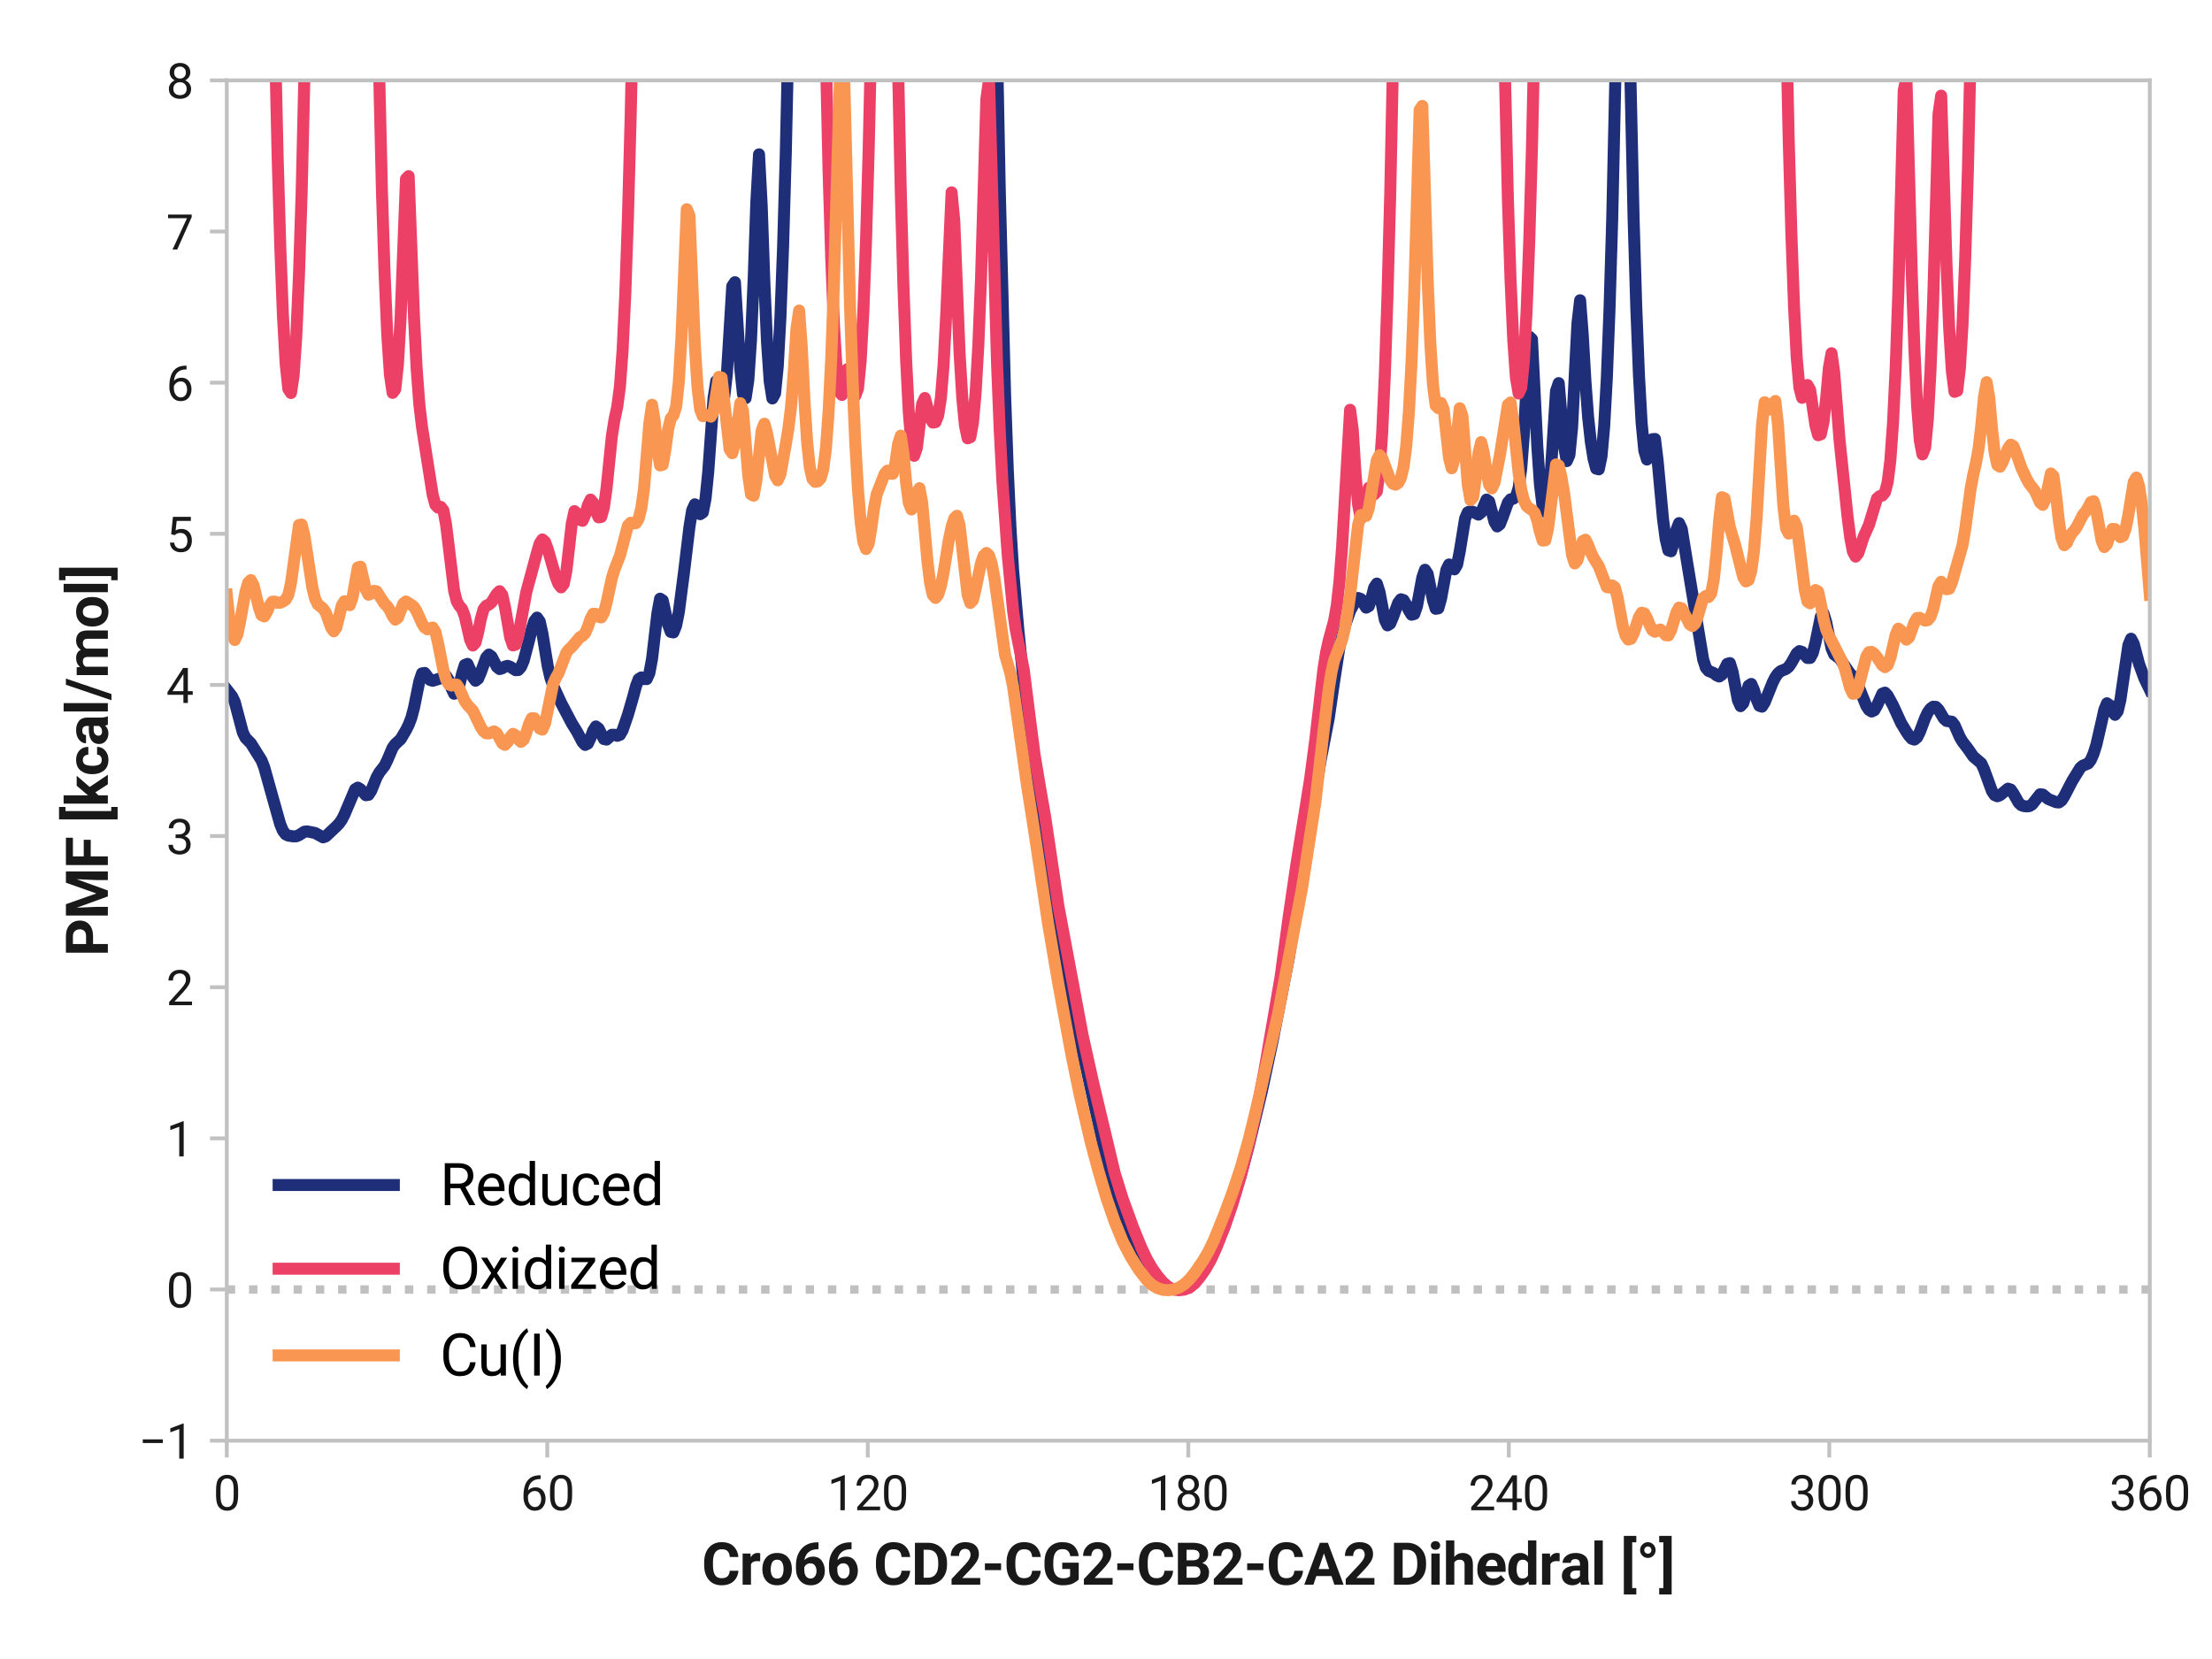 <?xml version="1.0" encoding="utf-8" standalone="no"?>
<!DOCTYPE svg PUBLIC "-//W3C//DTD SVG 1.1//EN"
  "http://www.w3.org/Graphics/SVG/1.1/DTD/svg11.dtd">
<svg xmlns:xlink="http://www.w3.org/1999/xlink" width="460.8pt" height="345.6pt" viewBox="0 0 460.8 345.6" xmlns="http://www.w3.org/2000/svg" version="1.1">
 <defs>
  <style type="text/css">*{stroke-linejoin: round; stroke-linecap: butt}</style>
 </defs>
 <g id="figure_1">
  <g id="patch_1">
   <path d="M 0 345.6 
L 460.8 345.6 
L 460.8 0 
L 0 0 
z
" style="fill: #ffffff"/>
  </g>
  <g id="axes_1">
   <g id="patch_2">
    <path d="M 47.243 300.112 
L 447.84 300.112 
L 447.84 16.74 
L 47.243 16.74 
z
" style="fill: #ffffff"/>
   </g>
   <g id="line2d_1">
    <path d="M 47.243 268.626 
L 447.84 268.626 
" clip-path="url(#p33fd95afdb)" style="fill: none; stroke-dasharray: 1.75,2.888; stroke-dashoffset: 0; stroke: #c0c0c0; stroke-width: 1.75"/>
   </g>
   <g id="line2d_2">
    <path d="M 47.243 143.648 
L 48.357 145.077 
L 48.914 146.257 
L 50.586 152.585 
L 51.143 153.709 
L 52.257 154.84 
L 54.486 158.411 
L 55.043 159.833 
L 56.715 165.821 
L 58.386 171.749 
L 58.943 173.071 
L 59.5 173.8 
L 60.058 174.081 
L 61.172 174.241 
L 61.729 174.215 
L 62.286 173.977 
L 63.401 173.268 
L 63.958 173.19 
L 65.629 173.518 
L 67.301 174.436 
L 67.858 174.236 
L 70.087 172.138 
L 70.644 171.554 
L 71.201 170.762 
L 71.758 169.678 
L 73.987 164.413 
L 74.544 164.076 
L 75.101 164.411 
L 76.215 165.658 
L 76.772 165.578 
L 77.33 164.718 
L 78.444 161.949 
L 79.001 160.955 
L 80.115 159.519 
L 80.673 158.391 
L 81.787 155.771 
L 82.344 155.005 
L 83.458 153.993 
L 84.573 152.106 
L 85.13 150.984 
L 85.687 149.544 
L 86.244 147.44 
L 87.358 141.924 
L 87.916 140.275 
L 88.473 140.182 
L 89.587 141.647 
L 90.144 141.82 
L 91.816 141.291 
L 92.373 140.914 
L 92.93 140.798 
L 93.487 141.688 
L 94.044 143.343 
L 94.601 144.52 
L 95.159 144.285 
L 95.716 142.623 
L 96.273 140.299 
L 96.83 138.521 
L 97.387 138.299 
L 97.944 139.535 
L 98.502 141.072 
L 99.059 141.809 
L 99.616 141.381 
L 100.173 140.057 
L 101.287 136.972 
L 101.845 136.359 
L 102.402 136.785 
L 103.516 138.922 
L 104.073 139.377 
L 104.63 139.221 
L 105.187 138.851 
L 105.745 138.707 
L 106.302 138.912 
L 107.416 139.612 
L 107.973 139.577 
L 108.53 138.953 
L 109.088 137.649 
L 110.202 133.438 
L 110.759 131.142 
L 111.316 129.383 
L 111.873 128.66 
L 112.431 129.441 
L 112.988 131.932 
L 114.102 138.771 
L 114.659 141.197 
L 115.216 142.813 
L 116.888 146.438 
L 119.116 150.677 
L 120.231 152.48 
L 121.345 154.604 
L 121.902 155.181 
L 122.459 154.897 
L 123.017 153.726 
L 123.574 152.205 
L 124.131 151.33 
L 124.688 151.754 
L 125.802 153.952 
L 126.36 154.07 
L 127.474 153.062 
L 128.031 153.065 
L 128.588 153.285 
L 129.145 153.081 
L 129.702 152.117 
L 130.817 148.875 
L 131.931 145.027 
L 132.488 142.934 
L 133.045 141.473 
L 133.603 141.122 
L 134.16 141.456 
L 134.717 141.466 
L 135.274 140.233 
L 135.831 137.267 
L 136.946 127.762 
L 137.503 124.719 
L 138.06 125.068 
L 139.174 130.113 
L 139.731 131.636 
L 140.288 131.743 
L 140.846 130.353 
L 141.403 127.557 
L 142.517 119.011 
L 143.631 109.703 
L 144.189 106.302 
L 144.746 105.06 
L 145.303 105.933 
L 145.86 107.112 
L 146.417 106.734 
L 146.974 103.888 
L 147.532 98.394 
L 148.646 82.915 
L 149.203 79.381 
L 149.76 81.137 
L 150.317 83.398 
L 150.874 82.654 
L 151.432 77.815 
L 152.546 59.604 
L 153.103 58.786 
L 154.217 76.866 
L 154.775 82.134 
L 155.332 82.941 
L 155.889 79.195 
L 156.446 70.891 
L 157.003 58.119 
L 157.56 42.018 
L 158.118 32.151 
L 158.675 42.804 
L 159.232 58.836 
L 159.789 71.399 
L 160.346 79.482 
L 160.903 83.003 
L 161.461 81.958 
L 162.018 76.346 
L 162.575 66.166 
L 163.132 51.419 
L 163.689 32.104 
L 164.427 -1 
M 207.483 -1 
L 208.262 39.244 
L 209.376 82.138 
L 209.933 97.705 
L 210.49 109.721 
L 211.048 118.738 
L 212.162 131.451 
L 214.391 153.089 
L 215.505 161.877 
L 216.619 168.75 
L 218.848 181.529 
L 221.634 198.721 
L 224.977 216.533 
L 230.548 241.702 
L 232.22 247.458 
L 234.448 254.049 
L 236.12 258.263 
L 237.791 261.77 
L 238.906 263.673 
L 240.02 265.274 
L 241.134 266.591 
L 242.248 267.6 
L 243.363 268.294 
L 244.477 268.626 
L 245.591 268.617 
L 246.706 268.313 
L 247.82 267.713 
L 248.934 266.73 
L 250.049 265.347 
L 251.163 263.674 
L 252.277 261.705 
L 253.949 258.153 
L 255.063 255.383 
L 256.735 250.507 
L 258.406 245.095 
L 260.078 238.88 
L 262.863 227.335 
L 265.092 216.923 
L 268.435 199.807 
L 269.549 192.996 
L 272.335 175.002 
L 274.007 165.019 
L 275.121 158.319 
L 276.792 149.699 
L 277.907 142.066 
L 279.021 134.849 
L 280.135 130.455 
L 281.25 127.256 
L 282.364 125.179 
L 282.921 124.574 
L 283.478 124.776 
L 284.593 126.585 
L 285.15 126.278 
L 285.707 124.594 
L 286.264 122.4 
L 286.821 121.572 
L 287.378 123.325 
L 288.493 129.148 
L 289.05 130.276 
L 289.607 129.911 
L 290.164 128.584 
L 291.278 125.557 
L 291.836 124.84 
L 292.393 125.016 
L 292.95 125.951 
L 293.507 127.182 
L 294.064 128.057 
L 294.621 127.908 
L 295.179 126.307 
L 296.293 120.317 
L 296.85 118.692 
L 297.407 119.538 
L 298.522 125.055 
L 299.079 126.822 
L 299.636 126.729 
L 300.193 124.735 
L 301.307 118.706 
L 301.864 117.587 
L 302.979 118.609 
L 303.536 117.664 
L 304.093 114.858 
L 305.207 108.014 
L 305.765 106.717 
L 306.322 106.516 
L 306.879 106.632 
L 307.993 107.206 
L 308.55 106.762 
L 309.665 104.076 
L 310.222 104.469 
L 311.336 108.726 
L 311.893 109.67 
L 312.45 109.22 
L 313.008 107.809 
L 314.122 104.698 
L 314.679 104.025 
L 315.236 103.888 
L 315.793 103.475 
L 316.351 101.682 
L 316.908 97.519 
L 317.465 90.316 
L 318.579 70.133 
L 319.136 70.666 
L 320.251 93.003 
L 320.808 101.05 
L 321.365 105.567 
L 321.922 106.661 
L 322.479 104.397 
L 323.036 98.786 
L 324.151 81.442 
L 324.708 79.807 
L 325.822 92.94 
L 326.379 96.058 
L 326.937 94.807 
L 327.494 89.088 
L 328.608 67.399 
L 329.165 62.551 
L 329.722 69.824 
L 330.28 79.52 
L 330.837 86.93 
L 331.394 92.01 
L 331.951 95.503 
L 332.508 97.622 
L 333.065 97.772 
L 333.622 95.072 
L 334.18 88.836 
L 334.737 78.666 
L 335.294 64.353 
L 335.851 45.783 
L 336.897 -1 
M 339.262 -1 
L 340.308 45.539 
L 340.866 63.976 
L 341.423 78.142 
L 341.98 88.087 
L 342.537 93.886 
L 343.094 95.729 
L 343.651 94.256 
L 344.209 91.495 
L 344.766 91.446 
L 345.323 96.046 
L 346.437 108.157 
L 346.994 112.329 
L 347.551 114.652 
L 348.109 114.843 
L 348.666 113.048 
L 349.223 110.398 
L 349.78 108.973 
L 350.337 110.186 
L 351.452 117.091 
L 354.795 137.356 
L 355.352 139.087 
L 355.909 139.753 
L 357.023 140.221 
L 357.58 140.687 
L 358.137 140.93 
L 358.695 140.548 
L 359.809 138.301 
L 360.366 138.132 
L 360.923 139.942 
L 362.038 145.873 
L 362.595 147.104 
L 363.152 146.497 
L 364.266 142.841 
L 364.823 142.479 
L 365.381 143.765 
L 365.938 145.67 
L 366.495 147.015 
L 367.052 147.211 
L 367.609 146.338 
L 369.281 142.161 
L 369.838 141.075 
L 370.395 140.274 
L 370.952 139.811 
L 372.066 139.359 
L 372.624 138.9 
L 373.181 138.085 
L 374.295 136.1 
L 374.852 135.634 
L 375.409 135.813 
L 376.524 137.069 
L 377.081 137.063 
L 377.638 136.033 
L 378.195 133.892 
L 379.309 128.461 
L 379.867 127.772 
L 380.424 129.566 
L 381.538 135.064 
L 382.095 136.34 
L 383.21 137.157 
L 385.438 140.359 
L 385.995 140.889 
L 386.553 141.692 
L 387.11 142.862 
L 388.781 147.034 
L 389.338 147.878 
L 389.896 148.225 
L 390.453 147.956 
L 391.01 146.996 
L 392.124 144.5 
L 392.681 144.288 
L 393.238 144.898 
L 394.353 146.951 
L 396.024 150.608 
L 397.139 152.451 
L 397.696 153.274 
L 398.253 153.895 
L 398.81 154.073 
L 399.367 153.618 
L 399.924 152.522 
L 401.039 149.566 
L 401.596 148.403 
L 402.153 147.628 
L 402.71 147.223 
L 403.267 147.251 
L 403.824 147.804 
L 404.939 149.687 
L 405.496 150.181 
L 406.61 150.349 
L 407.167 151.054 
L 408.282 153.586 
L 408.839 154.526 
L 409.953 155.973 
L 411.068 157.591 
L 412.739 159.026 
L 413.296 160.23 
L 414.968 164.818 
L 415.525 165.637 
L 416.082 165.875 
L 416.639 165.661 
L 418.311 164.289 
L 418.868 164.477 
L 419.425 165.285 
L 420.539 167.253 
L 421.096 167.744 
L 421.654 167.935 
L 422.211 167.99 
L 422.768 167.921 
L 423.325 167.581 
L 424.996 165.459 
L 425.554 165.521 
L 426.668 166.437 
L 428.339 167.119 
L 428.897 167.165 
L 429.454 166.769 
L 430.011 165.908 
L 431.682 162.678 
L 433.354 159.96 
L 433.911 159.488 
L 435.025 159.036 
L 435.583 158.274 
L 436.14 156.961 
L 436.697 155.192 
L 437.811 150.367 
L 438.368 147.853 
L 438.925 146.508 
L 439.483 146.919 
L 440.04 148.203 
L 440.597 148.909 
L 441.154 148.174 
L 441.711 145.828 
L 443.383 134.381 
L 443.94 133.057 
L 444.497 134.109 
L 445.611 138.326 
L 446.726 141.353 
L 447.84 143.648 
L 447.84 143.648 
" clip-path="url(#p33fd95afdb)" style="fill: none; stroke: #1e2e79; stroke-width: 2.5; stroke-linecap: square"/>
   </g>
   <g id="line2d_3">
    <path d="M 57.074 -1 
L 57.829 32.401 
L 58.386 51.35 
L 58.943 65.771 
L 59.5 75.666 
L 60.058 81.034 
L 60.615 81.875 
L 61.172 78.19 
L 61.729 69.977 
L 62.286 57.237 
L 62.843 39.971 
L 63.807 -1 
M 78.608 -1 
L 79.558 39.532 
L 80.115 56.9 
L 80.673 69.741 
L 81.23 78.055 
L 81.787 81.842 
L 82.344 81.103 
L 82.901 75.839 
L 83.458 66.076 
L 84.573 37.28 
L 85.13 36.689 
L 86.244 66.019 
L 86.801 76.911 
L 87.358 84.263 
L 87.916 88.991 
L 90.144 103.114 
L 90.701 105.157 
L 91.259 105.748 
L 91.816 105.587 
L 92.373 106.305 
L 92.93 109.319 
L 94.601 123.07 
L 95.159 125.309 
L 95.716 126.235 
L 96.273 126.884 
L 96.83 128.405 
L 97.944 133.297 
L 98.502 134.474 
L 99.059 133.871 
L 99.616 131.678 
L 100.173 128.901 
L 100.73 126.916 
L 101.287 126.188 
L 101.845 125.955 
L 102.402 125.467 
L 103.516 123.666 
L 104.073 123.154 
L 104.63 123.921 
L 105.187 126.417 
L 106.302 132.862 
L 106.859 134.456 
L 107.416 134.282 
L 107.973 132.455 
L 109.645 123.328 
L 111.873 115.1 
L 112.431 113.198 
L 112.988 112.377 
L 113.545 112.882 
L 114.102 114.384 
L 115.774 120.208 
L 116.331 121.642 
L 116.888 122.358 
L 117.445 121.648 
L 118.002 118.857 
L 119.116 109.05 
L 119.674 106.48 
L 120.231 106.985 
L 120.788 108.279 
L 121.345 108.502 
L 121.902 107.248 
L 122.459 105.254 
L 123.017 104.071 
L 123.574 104.726 
L 124.131 106.456 
L 124.688 107.771 
L 125.245 107.69 
L 125.802 105.714 
L 126.36 101.681 
L 127.474 90.776 
L 128.031 87.291 
L 128.588 84.723 
L 129.145 80.518 
L 129.702 72.925 
L 130.26 61.203 
L 130.817 45.086 
L 131.374 24.486 
L 131.938 -1 
M 171.764 -1 
L 172.604 35.614 
L 173.161 53.868 
L 173.718 67.601 
L 174.275 76.831 
L 174.832 81.631 
L 175.389 82.28 
L 176.504 76.908 
L 177.061 77.341 
L 177.618 80.474 
L 178.175 82.459 
L 178.732 80.972 
L 179.29 75.239 
L 179.847 65.052 
L 180.404 50.357 
L 180.961 31.138 
L 181.684 -1 
M 186.763 -1 
L 187.647 39.881 
L 188.204 59.616 
L 188.761 74.967 
L 189.318 85.948 
L 189.876 92.584 
L 190.433 94.957 
L 190.99 93.359 
L 192.104 84.116 
L 192.661 82.907 
L 193.776 87.04 
L 194.333 88.032 
L 194.89 87.939 
L 195.447 86.536 
L 196.004 82.912 
L 196.561 76.083 
L 197.119 65.451 
L 198.233 40.072 
L 198.79 45.975 
L 199.904 73.693 
L 200.462 82.909 
L 201.019 88.663 
L 201.576 91.311 
L 202.133 91.092 
L 202.69 87.983 
L 203.247 81.712 
L 203.805 71.904 
L 204.362 58.216 
L 205.476 20.624 
L 206.033 16.583 
L 207.705 75.817 
L 208.262 89.655 
L 208.819 100.313 
L 209.933 115.707 
L 211.048 127.25 
L 211.605 131.196 
L 213.276 139.577 
L 214.391 148.478 
L 215.505 157.117 
L 216.619 163.786 
L 217.734 170.203 
L 220.519 188.924 
L 225.534 215.696 
L 227.762 225.716 
L 232.22 244.414 
L 233.891 249.777 
L 236.12 255.888 
L 237.791 259.98 
L 238.906 262.31 
L 240.02 264.235 
L 241.134 265.799 
L 242.248 267.113 
L 243.363 268.086 
L 244.477 268.625 
L 245.591 268.781 
L 246.706 268.643 
L 247.82 268.207 
L 248.934 267.3 
L 250.049 265.94 
L 251.163 264.323 
L 252.277 262.364 
L 253.392 259.91 
L 255.063 255.705 
L 256.735 250.846 
L 258.406 245.191 
L 260.078 238.61 
L 262.306 228.682 
L 263.421 222.91 
L 266.763 203.532 
L 268.435 191.167 
L 270.106 179.782 
L 272.892 162.459 
L 274.007 154.034 
L 275.678 139.554 
L 276.235 135.966 
L 276.792 133.437 
L 277.907 129.353 
L 278.464 126.205 
L 279.021 121.285 
L 279.578 113.992 
L 281.25 85.367 
L 281.807 89.558 
L 282.364 98.456 
L 282.921 105.155 
L 283.478 108.055 
L 284.035 107.315 
L 285.15 101.617 
L 285.707 101.738 
L 286.264 102.99 
L 286.821 102.381 
L 287.378 98.296 
L 287.935 90.179 
L 288.493 77.868 
L 289.05 61.316 
L 289.607 40.504 
L 290.475 -1 
M 313.113 -1 
L 314.122 41.506 
L 314.679 58.414 
L 315.236 70.794 
L 315.793 78.648 
L 316.351 81.974 
L 316.908 80.774 
L 317.465 75.046 
L 318.022 64.792 
L 318.579 50.011 
L 319.136 30.703 
L 319.848 -1 
M 371.949 -1 
L 372.624 29.196 
L 373.181 48.822 
L 373.738 63.931 
L 374.295 74.548 
L 374.852 80.76 
L 375.409 82.872 
L 375.967 81.86 
L 376.524 80.206 
L 377.081 81.193 
L 378.195 88.656 
L 378.752 90.663 
L 379.309 90.48 
L 379.867 87.924 
L 380.424 82.944 
L 380.981 76.695 
L 381.538 73.58 
L 382.095 77.554 
L 383.21 91.664 
L 384.881 107.638 
L 385.438 112.004 
L 385.995 114.913 
L 386.553 115.953 
L 387.11 115.254 
L 388.224 111.845 
L 389.338 109.354 
L 391.01 103.845 
L 391.567 103.367 
L 392.124 103.228 
L 392.681 102.552 
L 393.238 100.426 
L 393.796 95.881 
L 394.353 88.076 
L 394.91 76.436 
L 395.467 60.634 
L 396.581 18.851 
L 397.139 16.238 
L 398.253 56.919 
L 398.81 72.88 
L 399.367 84.49 
L 399.924 91.749 
L 400.482 94.664 
L 401.039 93.235 
L 401.596 87.463 
L 402.153 77.342 
L 402.71 62.874 
L 403.824 23.784 
L 404.382 19.928 
L 405.496 55.11 
L 406.053 68.466 
L 406.61 77.312 
L 407.167 81.632 
L 407.725 81.425 
L 408.282 76.691 
L 408.839 67.43 
L 409.396 53.642 
L 409.953 35.327 
L 410.785 -1 
L 410.785 -1 
" clip-path="url(#p33fd95afdb)" style="fill: none; stroke: #ec4067; stroke-width: 2.5; stroke-linecap: square"/>
   </g>
   <g id="matplotlib.axis_1">
    <g id="xtick_1">
     <g id="line2d_4">
      <defs>
       <path id="m99d305a826" d="M 0 0 
L 0 3.5 
" style="stroke: #c2c1c1; stroke-width: 0.8"/>
      </defs>
      <g>
       <use xlink:href="#m99d305a826" x="47.243" y="300.112" style="fill: #c2c1c1; stroke: #c2c1c1; stroke-width: 0.8"/>
      </g>
     </g>
     <g id="text_1">
      <!-- 0 -->
      <g style="fill: #191919" transform="translate(44.433 314.612) scale(0.1 -0.1)">
       <defs>
        <path id="Roboto-Regular-30" d="M 3234 1944 
Q 3234 825 2848 381 
Q 2463 -63 1800 -63 
Q 1156 -63 764 368 
Q 372 800 359 1872 
L 359 2638 
Q 359 3753 750 4183 
Q 1141 4613 1794 4613 
Q 2447 4613 2834 4195 
Q 3222 3778 3234 2709 
L 3234 1944 
z
M 2653 2734 
Q 2653 3503 2434 3822 
Q 2216 4141 1794 4141 
Q 1388 4141 1167 3831 
Q 947 3522 941 2778 
L 941 1850 
Q 941 1088 1164 750 
Q 1388 413 1800 413 
Q 2222 413 2436 745 
Q 2650 1078 2653 1825 
L 2653 2734 
z
" transform="scale(0.016)"/>
       </defs>
       <use xlink:href="#Roboto-Regular-30"/>
      </g>
     </g>
    </g>
    <g id="xtick_2">
     <g id="line2d_5">
      <g>
       <use xlink:href="#m99d305a826" x="114.009" y="300.112" style="fill: #c2c1c1; stroke: #c2c1c1; stroke-width: 0.8"/>
      </g>
     </g>
     <g id="text_2">
      <!-- 60 -->
      <g style="fill: #191919" transform="translate(108.389 314.612) scale(0.1 -0.1)">
       <defs>
        <path id="Roboto-Regular-36" d="M 3291 1484 
Q 3291 838 2930 387 
Q 2569 -63 1878 -63 
Q 1388 -63 1063 198 
Q 738 459 577 861 
Q 416 1263 416 1684 
L 416 1956 
Q 416 2597 595 3194 
Q 775 3791 1247 4173 
Q 1719 4556 2597 4556 
L 2647 4556 
L 2647 4066 
Q 2041 4066 1705 3853 
Q 1369 3641 1205 3302 
Q 1041 2963 1006 2575 
Q 1369 2984 1984 2984 
Q 2438 2984 2727 2765 
Q 3016 2547 3153 2201 
Q 3291 1856 3291 1484 
z
M 997 1666 
Q 997 1059 1267 737 
Q 1538 416 1878 416 
Q 2278 416 2498 708 
Q 2719 1000 2719 1456 
Q 2719 1863 2516 2184 
Q 2313 2506 1891 2506 
Q 1588 2506 1341 2325 
Q 1094 2144 997 1884 
L 997 1666 
z
" transform="scale(0.016)"/>
       </defs>
       <use xlink:href="#Roboto-Regular-36"/>
       <use xlink:href="#Roboto-Regular-30" x="56.201"/>
      </g>
     </g>
    </g>
    <g id="xtick_3">
     <g id="line2d_6">
      <g>
       <use xlink:href="#m99d305a826" x="180.775" y="300.112" style="fill: #c2c1c1; stroke: #c2c1c1; stroke-width: 0.8"/>
      </g>
     </g>
     <g id="text_3">
      <!-- 120 -->
      <g style="fill: #191919" transform="translate(172.345 314.612) scale(0.1 -0.1)">
       <defs>
        <path id="Roboto-Regular-31" d="M 2278 4575 
L 2278 0 
L 1700 0 
L 1700 3853 
L 534 3428 
L 534 3950 
L 2188 4575 
L 2278 4575 
z
" transform="scale(0.016)"/>
        <path id="Roboto-Regular-32" d="M 3359 475 
L 3359 0 
L 381 0 
L 381 416 
L 1925 2134 
Q 2306 2566 2439 2819 
Q 2572 3072 2572 3328 
Q 2572 3663 2364 3900 
Q 2156 4138 1778 4138 
Q 1322 4138 1097 3878 
Q 872 3619 872 3213 
L 294 3213 
Q 294 3788 672 4200 
Q 1050 4613 1778 4613 
Q 2422 4613 2786 4278 
Q 3150 3944 3150 3397 
Q 3150 2997 2903 2592 
Q 2656 2188 2297 1797 
L 1078 475 
L 3359 475 
z
" transform="scale(0.016)"/>
       </defs>
       <use xlink:href="#Roboto-Regular-31"/>
       <use xlink:href="#Roboto-Regular-32" x="56.201"/>
       <use xlink:href="#Roboto-Regular-30" x="112.402"/>
      </g>
     </g>
    </g>
    <g id="xtick_4">
     <g id="line2d_7">
      <g>
       <use xlink:href="#m99d305a826" x="247.542" y="300.112" style="fill: #c2c1c1; stroke: #c2c1c1; stroke-width: 0.8"/>
      </g>
     </g>
     <g id="text_4">
      <!-- 180 -->
      <g style="fill: #191919" transform="translate(239.111 314.612) scale(0.1 -0.1)">
       <defs>
        <path id="Roboto-Regular-38" d="M 3244 1231 
Q 3244 606 2826 271 
Q 2409 -63 1796 -63 
Q 1184 -63 767 271 
Q 350 606 350 1231 
Q 350 1613 554 1905 
Q 759 2197 1109 2347 
Q 806 2494 629 2762 
Q 453 3031 453 3366 
Q 453 3963 833 4288 
Q 1213 4613 1794 4613 
Q 2378 4613 2758 4288 
Q 3138 3963 3138 3366 
Q 3138 3028 2956 2761 
Q 2775 2494 2472 2347 
Q 2825 2197 3034 1903 
Q 3244 1609 3244 1231 
z
M 2559 3356 
Q 2559 3697 2346 3917 
Q 2134 4138 1793 4138 
Q 1453 4138 1243 3927 
Q 1034 3716 1034 3356 
Q 1034 3003 1243 2790 
Q 1453 2578 1797 2578 
Q 2138 2578 2348 2790 
Q 2559 3003 2559 3356 
z
M 2663 1244 
Q 2663 1625 2420 1865 
Q 2178 2106 1791 2106 
Q 1394 2106 1161 1865 
Q 928 1625 928 1244 
Q 928 850 1161 631 
Q 1394 413 1797 413 
Q 2200 413 2431 631 
Q 2663 850 2663 1244 
z
" transform="scale(0.016)"/>
       </defs>
       <use xlink:href="#Roboto-Regular-31"/>
       <use xlink:href="#Roboto-Regular-38" x="56.201"/>
       <use xlink:href="#Roboto-Regular-30" x="112.402"/>
      </g>
     </g>
    </g>
    <g id="xtick_5">
     <g id="line2d_8">
      <g>
       <use xlink:href="#m99d305a826" x="314.308" y="300.112" style="fill: #c2c1c1; stroke: #c2c1c1; stroke-width: 0.8"/>
      </g>
     </g>
     <g id="text_5">
      <!-- 240 -->
      <g style="fill: #191919" transform="translate(305.877 314.612) scale(0.1 -0.1)">
       <defs>
        <path id="Roboto-Regular-34" d="M 166 1397 
L 2203 4550 
L 2819 4550 
L 2819 1531 
L 3453 1531 
L 3453 1056 
L 2819 1056 
L 2819 0 
L 2241 0 
L 2241 1056 
L 166 1056 
L 166 1397 
z
M 822 1531 
L 2241 1531 
L 2241 3766 
L 2169 3638 
L 822 1531 
z
" transform="scale(0.016)"/>
       </defs>
       <use xlink:href="#Roboto-Regular-32"/>
       <use xlink:href="#Roboto-Regular-34" x="56.201"/>
       <use xlink:href="#Roboto-Regular-30" x="112.402"/>
      </g>
     </g>
    </g>
    <g id="xtick_6">
     <g id="line2d_9">
      <g>
       <use xlink:href="#m99d305a826" x="381.074" y="300.112" style="fill: #c2c1c1; stroke: #c2c1c1; stroke-width: 0.8"/>
      </g>
     </g>
     <g id="text_6">
      <!-- 300 -->
      <g style="fill: #191919" transform="translate(372.643 314.612) scale(0.1 -0.1)">
       <defs>
        <path id="Roboto-Regular-33" d="M 1222 2084 
L 1222 2559 
L 1647 2559 
Q 2094 2563 2312 2784 
Q 2531 3006 2531 3338 
Q 2531 4138 1738 4138 
Q 1369 4138 1141 3927 
Q 913 3716 913 3359 
L 334 3359 
Q 334 3881 720 4247 
Q 1106 4613 1738 4613 
Q 2353 4613 2733 4286 
Q 3113 3959 3113 3325 
Q 3113 3072 2942 2784 
Q 2772 2497 2397 2338 
Q 2850 2191 3015 1884 
Q 3181 1578 3181 1269 
Q 3181 631 2768 284 
Q 2356 -63 1741 -63 
Q 1147 -63 722 267 
Q 297 597 297 1203 
L 875 1203 
Q 875 844 1108 628 
Q 1341 413 1741 413 
Q 2138 413 2369 622 
Q 2600 831 2600 1256 
Q 2600 1681 2337 1882 
Q 2075 2084 1634 2084 
L 1222 2084 
z
" transform="scale(0.016)"/>
       </defs>
       <use xlink:href="#Roboto-Regular-33"/>
       <use xlink:href="#Roboto-Regular-30" x="56.201"/>
       <use xlink:href="#Roboto-Regular-30" x="112.402"/>
      </g>
     </g>
    </g>
    <g id="xtick_7">
     <g id="line2d_10">
      <g>
       <use xlink:href="#m99d305a826" x="447.84" y="300.112" style="fill: #c2c1c1; stroke: #c2c1c1; stroke-width: 0.8"/>
      </g>
     </g>
     <g id="text_7">
      <!-- 360 -->
      <g style="fill: #191919" transform="translate(439.41 314.612) scale(0.1 -0.1)">
       <use xlink:href="#Roboto-Regular-33"/>
       <use xlink:href="#Roboto-Regular-36" x="56.201"/>
       <use xlink:href="#Roboto-Regular-30" x="112.402"/>
      </g>
     </g>
    </g>
    <g id="text_8">
     <!-- Cro66 CD2-CG2-CB2-CA2 Dihedral [°] -->
     <g style="fill: #191919" transform="translate(146.178 330.123) scale(0.12 -0.12)">
      <defs>
       <path id="Roboto-Bold-43" d="M 3044 1516 
L 3981 1516 
Q 3934 822 3461 379 
Q 2988 -63 2150 -63 
Q 1275 -63 772 526 
Q 269 1116 269 2125 
L 269 2422 
Q 269 3431 784 4023 
Q 1300 4616 2159 4616 
Q 3013 4616 3466 4161 
Q 3919 3706 3984 3006 
L 3047 3006 
Q 3016 3413 2820 3630 
Q 2625 3847 2159 3847 
Q 1247 3847 1222 2500 
L 1222 2125 
Q 1222 1419 1436 1062 
Q 1650 706 2150 706 
Q 2594 706 2801 907 
Q 3009 1109 3044 1516 
z
" transform="scale(0.016)"/>
       <path id="Roboto-Bold-72" d="M 1922 2563 
Q 1413 2563 1253 2216 
L 1253 0 
L 347 0 
L 347 3381 
L 1200 3381 
L 1228 2978 
Q 1494 3444 1981 3444 
Q 2153 3444 2259 3403 
L 2250 2538 
L 1922 2563 
z
" transform="scale(0.016)"/>
       <path id="Roboto-Bold-6f" d="M 206 1722 
Q 206 2459 625 2951 
Q 1044 3444 1806 3444 
Q 2578 3444 2993 2951 
Q 3409 2459 3409 1722 
L 3409 1656 
Q 3409 919 2993 428 
Q 2578 -63 1813 -63 
Q 1053 -63 636 415 
Q 219 894 206 1616 
L 206 1722 
z
M 1113 1656 
Q 1113 1244 1270 955 
Q 1428 666 1813 666 
Q 2191 666 2348 953 
Q 2506 1241 2506 1722 
Q 2506 2125 2348 2420 
Q 2191 2716 1806 2716 
Q 1425 2716 1269 2422 
Q 1113 2128 1113 1656 
z
" transform="scale(0.016)"/>
       <path id="Roboto-Bold-36" d="M 3450 1500 
Q 3450 838 3033 387 
Q 2616 -63 1916 -63 
Q 1188 -63 752 443 
Q 316 950 316 1750 
L 316 2097 
Q 316 3200 925 3898 
Q 1534 4597 2634 4597 
L 2763 4597 
L 2763 3853 
L 2672 3853 
Q 2050 3844 1688 3538 
Q 1313 3219 1238 2675 
Q 1603 3047 2156 3047 
Q 2800 3047 3125 2589 
Q 3450 2131 3450 1500 
z
M 1219 1631 
Q 1219 1150 1408 909 
Q 1597 669 1900 669 
Q 2194 669 2370 901 
Q 2547 1134 2547 1491 
Q 2547 1853 2370 2087 
Q 2194 2322 1881 2322 
Q 1641 2322 1469 2198 
Q 1297 2075 1219 1903 
L 1219 1631 
z
" transform="scale(0.016)"/>
       <path id="Roboto-Bold-20" transform="scale(0.016)"/>
       <path id="Roboto-Bold-44" d="M 406 0 
L 406 4550 
L 1809 4550 
Q 2728 4550 3308 3950 
Q 3888 3350 3888 2375 
L 3888 2172 
Q 3888 1197 3308 598 
Q 2728 0 1797 0 
L 406 0 
z
M 1347 3791 
L 1347 756 
L 1797 756 
Q 2350 756 2639 1115 
Q 2928 1475 2934 2144 
L 2934 2381 
Q 2934 3075 2661 3428 
Q 2388 3781 1838 3791 
L 1347 3791 
z
" transform="scale(0.016)"/>
       <path id="Roboto-Bold-32" d="M 3428 728 
L 3428 0 
L 313 0 
L 313 619 
L 1784 2188 
Q 2116 2553 2245 2792 
Q 2375 3031 2375 3234 
Q 2375 3538 2223 3713 
Q 2072 3888 1788 3888 
Q 1466 3888 1295 3669 
Q 1125 3450 1125 3119 
L 222 3119 
Q 222 3734 645 4175 
Q 1069 4616 1803 4616 
Q 2519 4616 2900 4270 
Q 3281 3925 3281 3325 
Q 3281 2875 3014 2470 
Q 2747 2066 2284 1581 
L 1472 728 
L 3428 728 
z
" transform="scale(0.016)"/>
       <path id="Roboto-Bold-2d" d="M 2103 2316 
L 2103 1584 
L 347 1584 
L 347 2316 
L 2103 2316 
z
" transform="scale(0.016)"/>
       <path id="Roboto-Bold-47" d="M 4009 2391 
L 4009 575 
Q 3847 381 3433 159 
Q 3019 -63 2269 -63 
Q 1384 -63 839 510 
Q 294 1084 294 2138 
L 294 2409 
Q 294 3463 816 4039 
Q 1338 4616 2203 4616 
Q 3088 4616 3509 4191 
Q 3931 3766 4006 3103 
L 3094 3103 
Q 3041 3447 2847 3653 
Q 2653 3859 2228 3859 
Q 1306 3859 1250 2584 
L 1247 2138 
Q 1247 1419 1514 1056 
Q 1781 694 2319 694 
Q 2656 694 2825 770 
Q 2994 847 3069 919 
L 3069 1703 
L 2219 1703 
L 2219 2391 
L 4009 2391 
z
" transform="scale(0.016)"/>
       <path id="Roboto-Bold-42" d="M 3788 1341 
Q 3788 684 3369 345 
Q 2950 6 2175 0 
L 406 0 
L 406 4550 
L 2003 4550 
Q 2794 4550 3241 4247 
Q 3688 3944 3688 3306 
Q 3688 2997 3531 2737 
Q 3375 2478 3038 2344 
Q 3438 2244 3613 1956 
Q 3788 1669 3788 1341 
z
M 1347 3791 
L 1347 2647 
L 2003 2647 
Q 2747 2647 2747 3209 
Q 2747 3778 2034 3791 
L 1347 3791 
z
M 2850 1350 
Q 2850 1963 2231 1984 
L 1347 1984 
L 1347 756 
L 2147 756 
Q 2506 756 2678 925 
Q 2850 1094 2850 1350 
z
" transform="scale(0.016)"/>
       <path id="Roboto-Bold-41" d="M 25 0 
L 1719 4550 
L 2588 4550 
L 4291 0 
L 3291 0 
L 2978 938 
L 1331 938 
L 1019 0 
L 25 0 
z
M 1584 1697 
L 2725 1697 
L 2156 3406 
L 1584 1697 
z
" transform="scale(0.016)"/>
       <path id="Roboto-Bold-69" d="M 341 4256 
Q 341 4459 478 4592 
Q 616 4725 847 4725 
Q 1078 4725 1215 4592 
Q 1353 4459 1353 4256 
Q 1353 4056 1215 3923 
Q 1078 3791 847 3791 
Q 616 3791 478 3923 
Q 341 4056 341 4256 
z
M 1303 3381 
L 1303 0 
L 397 0 
L 397 3381 
L 1303 3381 
z
" transform="scale(0.016)"/>
       <path id="Roboto-Bold-68" d="M 1803 2713 
Q 1409 2713 1231 2409 
L 1231 0 
L 328 0 
L 328 4800 
L 1231 4800 
L 1231 3016 
Q 1584 3444 2134 3444 
Q 2631 3444 2939 3150 
Q 3247 2856 3250 2147 
L 3250 0 
L 2344 0 
L 2344 2138 
Q 2344 2466 2203 2589 
Q 2063 2713 1803 2713 
z
" transform="scale(0.016)"/>
       <path id="Roboto-Bold-65" d="M 3225 550 
Q 3063 319 2731 128 
Q 2400 -63 1906 -63 
Q 1119 -63 675 414 
Q 231 891 228 1566 
L 228 1697 
Q 228 2463 654 2953 
Q 1081 3444 1806 3444 
Q 2534 3444 2915 2987 
Q 3297 2531 3297 1781 
L 3297 1397 
L 1144 1397 
Q 1191 1069 1403 867 
Q 1616 666 1963 666 
Q 2478 666 2778 1044 
L 3225 550 
z
M 1800 2716 
Q 1513 2716 1356 2522 
Q 1200 2328 1153 2016 
L 2409 2016 
L 2409 2084 
Q 2403 2356 2258 2536 
Q 2113 2716 1800 2716 
z
" transform="scale(0.016)"/>
       <path id="Roboto-Bold-64" d="M 2438 0 
L 2394 359 
Q 2059 -63 1528 -63 
Q 900 -63 553 425 
Q 206 913 206 1650 
L 206 1716 
Q 206 2488 553 2966 
Q 900 3444 1534 3444 
Q 2028 3444 2347 3078 
L 2347 4800 
L 3253 4800 
L 3253 0 
L 2438 0 
z
M 1113 1650 
Q 1113 1244 1256 958 
Q 1400 672 1756 672 
Q 2169 672 2347 1022 
L 2347 2363 
Q 2175 2713 1763 2713 
Q 1409 2713 1261 2425 
Q 1113 2138 1113 1650 
z
" transform="scale(0.016)"/>
       <path id="Roboto-Bold-61" d="M 2306 0 
Q 2250 119 2216 303 
Q 1888 -63 1363 -63 
Q 878 -63 547 223 
Q 216 509 216 950 
Q 216 1481 609 1773 
Q 1003 2066 1775 2066 
L 2178 2066 
L 2178 2263 
Q 2178 2497 2058 2636 
Q 1938 2775 1678 2775 
Q 1194 2775 1194 2369 
L 291 2369 
Q 291 2809 681 3126 
Q 1072 3444 1728 3444 
Q 2313 3444 2698 3147 
Q 3084 2850 3084 2256 
L 3084 750 
Q 3091 300 3219 53 
L 3219 0 
L 2306 0 
z
M 1559 628 
Q 1788 628 1948 729 
Q 2109 831 2178 953 
L 2178 1541 
L 1809 1541 
Q 1450 1541 1284 1389 
Q 1119 1238 1119 1016 
Q 1119 847 1236 737 
Q 1353 628 1559 628 
z
" transform="scale(0.016)"/>
       <path id="Roboto-Bold-6c" d="M 1303 4800 
L 1303 0 
L 397 0 
L 397 4800 
L 1303 4800 
z
" transform="scale(0.016)"/>
       <path id="Roboto-Bold-5b" d="M 1728 5297 
L 1728 4600 
L 1281 4600 
L 1281 -366 
L 1728 -366 
L 1728 -1059 
L 375 -1059 
L 375 5297 
L 1728 5297 
z
" transform="scale(0.016)"/>
       <path id="Roboto-Bold-b0" d="M 397 3750 
Q 397 4103 647 4358 
Q 897 4613 1247 4613 
Q 1591 4613 1836 4358 
Q 2081 4103 2081 3750 
Q 2081 3397 1836 3150 
Q 1591 2903 1247 2903 
Q 897 2903 647 3150 
Q 397 3397 397 3750 
z
M 853 3750 
Q 853 3584 970 3473 
Q 1088 3363 1247 3363 
Q 1406 3363 1515 3473 
Q 1625 3584 1625 3750 
Q 1625 3922 1515 4036 
Q 1406 4150 1247 4150 
Q 1088 4150 970 4036 
Q 853 3922 853 3750 
z
" transform="scale(0.016)"/>
       <path id="Roboto-Bold-5d" d="M 41 4600 
L 41 5297 
L 1394 5297 
L 1394 -1059 
L 41 -1059 
L 41 -366 
L 491 -366 
L 491 4600 
L 41 4600 
z
" transform="scale(0.016)"/>
      </defs>
      <use xlink:href="#Roboto-Bold-43"/>
      <use xlink:href="#Roboto-Bold-72" x="65.479"/>
      <use xlink:href="#Roboto-Bold-6f" x="102.002"/>
      <use xlink:href="#Roboto-Bold-36" x="158.545"/>
      <use xlink:href="#Roboto-Bold-36" x="215.918"/>
      <use xlink:href="#Roboto-Bold-20" x="273.291"/>
      <use xlink:href="#Roboto-Bold-43" x="298.193"/>
      <use xlink:href="#Roboto-Bold-44" x="363.672"/>
      <use xlink:href="#Roboto-Bold-32" x="428.711"/>
      <use xlink:href="#Roboto-Bold-2d" x="486.084"/>
      <use xlink:href="#Roboto-Bold-43" x="524.902"/>
      <use xlink:href="#Roboto-Bold-47" x="590.381"/>
      <use xlink:href="#Roboto-Bold-32" x="658.496"/>
      <use xlink:href="#Roboto-Bold-2d" x="715.869"/>
      <use xlink:href="#Roboto-Bold-43" x="754.688"/>
      <use xlink:href="#Roboto-Bold-42" x="820.166"/>
      <use xlink:href="#Roboto-Bold-32" x="883.984"/>
      <use xlink:href="#Roboto-Bold-2d" x="941.357"/>
      <use xlink:href="#Roboto-Bold-43" x="980.176"/>
      <use xlink:href="#Roboto-Bold-41" x="1045.654"/>
      <use xlink:href="#Roboto-Bold-32" x="1112.988"/>
      <use xlink:href="#Roboto-Bold-20" x="1170.361"/>
      <use xlink:href="#Roboto-Bold-44" x="1195.264"/>
      <use xlink:href="#Roboto-Bold-69" x="1260.303"/>
      <use xlink:href="#Roboto-Bold-68" x="1286.816"/>
      <use xlink:href="#Roboto-Bold-65" x="1342.822"/>
      <use xlink:href="#Roboto-Bold-64" x="1396.875"/>
      <use xlink:href="#Roboto-Bold-72" x="1453.271"/>
      <use xlink:href="#Roboto-Bold-61" x="1489.795"/>
      <use xlink:href="#Roboto-Bold-6c" x="1543.408"/>
      <use xlink:href="#Roboto-Bold-20" x="1569.922"/>
      <use xlink:href="#Roboto-Bold-5b" x="1594.824"/>
      <use xlink:href="#Roboto-Bold-b0" x="1622.656"/>
      <use xlink:href="#Roboto-Bold-5d" x="1661.523"/>
     </g>
    </g>
   </g>
   <g id="matplotlib.axis_2">
    <g id="ytick_1">
     <g id="line2d_11">
      <defs>
       <path id="m1bcf3ea48b" d="M 0 0 
L -3.5 0 
" style="stroke: #c2c1c1; stroke-width: 0.8"/>
      </defs>
      <g>
       <use xlink:href="#m1bcf3ea48b" x="47.243" y="300.112" style="fill: #c2c1c1; stroke: #c2c1c1; stroke-width: 0.8"/>
      </g>
     </g>
     <g id="text_9">
      <!-- −1 -->
      <g style="fill: #191919" transform="translate(28.905 303.862) scale(0.1 -0.1)">
       <defs>
        <path id="Roboto-Regular-2212" d="M 3134 2509 
L 3134 2034 
L 525 2034 
L 525 2509 
L 3134 2509 
z
" transform="scale(0.016)"/>
       </defs>
       <use xlink:href="#Roboto-Regular-2212"/>
       <use xlink:href="#Roboto-Regular-31" x="57.178"/>
      </g>
     </g>
    </g>
    <g id="ytick_2">
     <g id="line2d_12">
      <g>
       <use xlink:href="#m1bcf3ea48b" x="47.243" y="268.626" style="fill: #c2c1c1; stroke: #c2c1c1; stroke-width: 0.8"/>
      </g>
     </g>
     <g id="text_10">
      <!-- 0 -->
      <g style="fill: #191919" transform="translate(34.623 272.376) scale(0.1 -0.1)">
       <use xlink:href="#Roboto-Regular-30"/>
      </g>
     </g>
    </g>
    <g id="ytick_3">
     <g id="line2d_13">
      <g>
       <use xlink:href="#m1bcf3ea48b" x="47.243" y="237.14" style="fill: #c2c1c1; stroke: #c2c1c1; stroke-width: 0.8"/>
      </g>
     </g>
     <g id="text_11">
      <!-- 1 -->
      <g style="fill: #191919" transform="translate(34.623 240.89) scale(0.1 -0.1)">
       <use xlink:href="#Roboto-Regular-31"/>
      </g>
     </g>
    </g>
    <g id="ytick_4">
     <g id="line2d_14">
      <g>
       <use xlink:href="#m1bcf3ea48b" x="47.243" y="205.655" style="fill: #c2c1c1; stroke: #c2c1c1; stroke-width: 0.8"/>
      </g>
     </g>
     <g id="text_12">
      <!-- 2 -->
      <g style="fill: #191919" transform="translate(34.623 209.405) scale(0.1 -0.1)">
       <use xlink:href="#Roboto-Regular-32"/>
      </g>
     </g>
    </g>
    <g id="ytick_5">
     <g id="line2d_15">
      <g>
       <use xlink:href="#m1bcf3ea48b" x="47.243" y="174.169" style="fill: #c2c1c1; stroke: #c2c1c1; stroke-width: 0.8"/>
      </g>
     </g>
     <g id="text_13">
      <!-- 3 -->
      <g style="fill: #191919" transform="translate(34.623 177.919) scale(0.1 -0.1)">
       <use xlink:href="#Roboto-Regular-33"/>
      </g>
     </g>
    </g>
    <g id="ytick_6">
     <g id="line2d_16">
      <g>
       <use xlink:href="#m1bcf3ea48b" x="47.243" y="142.683" style="fill: #c2c1c1; stroke: #c2c1c1; stroke-width: 0.8"/>
      </g>
     </g>
     <g id="text_14">
      <!-- 4 -->
      <g style="fill: #191919" transform="translate(34.623 146.433) scale(0.1 -0.1)">
       <use xlink:href="#Roboto-Regular-34"/>
      </g>
     </g>
    </g>
    <g id="ytick_7">
     <g id="line2d_17">
      <g>
       <use xlink:href="#m1bcf3ea48b" x="47.243" y="111.197" style="fill: #c2c1c1; stroke: #c2c1c1; stroke-width: 0.8"/>
      </g>
     </g>
     <g id="text_15">
      <!-- 5 -->
      <g style="fill: #191919" transform="translate(34.623 114.947) scale(0.1 -0.1)">
       <defs>
        <path id="Roboto-Regular-35" d="M 1109 2166 
L 647 2284 
L 875 4550 
L 3209 4550 
L 3209 4016 
L 1366 4016 
L 1228 2778 
Q 1572 2975 1988 2975 
Q 2616 2975 2980 2561 
Q 3344 2147 3344 1450 
Q 3344 797 2987 367 
Q 2631 -63 1903 -63 
Q 1350 -63 947 248 
Q 544 559 481 1197 
L 1031 1197 
Q 1141 413 1903 413 
Q 2313 413 2538 691 
Q 2763 969 2763 1444 
Q 2763 1872 2527 2164 
Q 2291 2456 1853 2456 
Q 1563 2456 1413 2378 
Q 1263 2300 1109 2166 
z
" transform="scale(0.016)"/>
       </defs>
       <use xlink:href="#Roboto-Regular-35"/>
      </g>
     </g>
    </g>
    <g id="ytick_8">
     <g id="line2d_18">
      <g>
       <use xlink:href="#m1bcf3ea48b" x="47.243" y="79.712" style="fill: #c2c1c1; stroke: #c2c1c1; stroke-width: 0.8"/>
      </g>
     </g>
     <g id="text_16">
      <!-- 6 -->
      <g style="fill: #191919" transform="translate(34.623 83.462) scale(0.1 -0.1)">
       <use xlink:href="#Roboto-Regular-36"/>
      </g>
     </g>
    </g>
    <g id="ytick_9">
     <g id="line2d_19">
      <g>
       <use xlink:href="#m1bcf3ea48b" x="47.243" y="48.226" style="fill: #c2c1c1; stroke: #c2c1c1; stroke-width: 0.8"/>
      </g>
     </g>
     <g id="text_17">
      <!-- 7 -->
      <g style="fill: #191919" transform="translate(34.623 51.976) scale(0.1 -0.1)">
       <defs>
        <path id="Roboto-Regular-37" d="M 3319 4550 
L 3319 4225 
L 1434 0 
L 825 0 
L 2706 4075 
L 244 4075 
L 244 4550 
L 3319 4550 
z
" transform="scale(0.016)"/>
       </defs>
       <use xlink:href="#Roboto-Regular-37"/>
      </g>
     </g>
    </g>
    <g id="ytick_10">
     <g id="line2d_20">
      <g>
       <use xlink:href="#m1bcf3ea48b" x="47.243" y="16.74" style="fill: #c2c1c1; stroke: #c2c1c1; stroke-width: 0.8"/>
      </g>
     </g>
     <g id="text_18">
      <!-- 8 -->
      <g style="fill: #191919" transform="translate(34.623 20.49) scale(0.1 -0.1)">
       <use xlink:href="#Roboto-Regular-38"/>
      </g>
     </g>
    </g>
    <g id="text_19">
     <!-- PMF [kcal/mol] -->
     <g style="fill: #191919" transform="translate(22.468 199.246) rotate(-90) scale(0.12 -0.12)">
      <defs>
       <path id="Roboto-Bold-50" d="M 1347 1606 
L 1347 0 
L 406 0 
L 406 4550 
L 2184 4550 
Q 2991 4550 3442 4125 
Q 3894 3700 3894 3047 
Q 3894 2388 3442 1997 
Q 2991 1606 2184 1606 
L 1347 1606 
z
M 1347 3791 
L 1347 2363 
L 2184 2363 
Q 2588 2363 2766 2553 
Q 2944 2744 2944 3041 
Q 2944 3338 2766 3564 
Q 2588 3791 2184 3791 
L 1347 3791 
z
" transform="scale(0.016)"/>
       <path id="Roboto-Bold-4d" d="M 2800 1250 
L 3966 4550 
L 5194 4550 
L 5194 0 
L 4253 0 
L 4253 1244 
L 4347 3381 
L 3122 0 
L 2478 0 
L 1253 3381 
L 1347 1244 
L 1347 0 
L 406 0 
L 406 4550 
L 1634 4550 
L 2800 1250 
z
" transform="scale(0.016)"/>
       <path id="Roboto-Bold-46" d="M 406 0 
L 406 4550 
L 3372 4550 
L 3372 3791 
L 1347 3791 
L 1347 2616 
L 3147 2616 
L 3147 1859 
L 1347 1859 
L 1347 0 
L 406 0 
z
" transform="scale(0.016)"/>
       <path id="Roboto-Bold-6b" d="M 2444 0 
L 1575 1356 
L 1253 1034 
L 1253 0 
L 350 0 
L 350 4803 
L 1253 4803 
L 1253 2144 
L 1428 2369 
L 2291 3381 
L 3375 3381 
L 2156 1975 
L 3484 0 
L 2444 0 
z
" transform="scale(0.016)"/>
       <path id="Roboto-Bold-63" d="M 1753 666 
Q 2000 666 2159 802 
Q 2319 938 2322 1169 
L 3172 1169 
Q 3166 631 2761 284 
Q 2356 -63 1769 -63 
Q 984 -63 595 432 
Q 206 928 206 1647 
L 206 1734 
Q 206 2450 593 2947 
Q 981 3444 1766 3444 
Q 2388 3444 2777 3087 
Q 3166 2731 3172 2122 
L 2322 2122 
Q 2319 2369 2172 2542 
Q 2025 2716 1750 2716 
Q 1356 2716 1234 2420 
Q 1113 2125 1113 1647 
Q 1113 1256 1233 961 
Q 1353 666 1753 666 
z
" transform="scale(0.016)"/>
       <path id="Roboto-Bold-2f" d="M 2306 4550 
L 631 -391 
L -41 -391 
L 1634 4550 
L 2306 4550 
z
" transform="scale(0.016)"/>
       <path id="Roboto-Bold-6d" d="M 1806 2713 
Q 1431 2713 1253 2394 
L 1253 0 
L 347 0 
L 347 3381 
L 1197 3381 
L 1228 3009 
Q 1581 3444 2197 3444 
Q 2850 3444 3094 2928 
Q 3441 3444 4109 3444 
Q 4597 3444 4894 3156 
Q 5191 2869 5194 2169 
L 5194 0 
L 4288 0 
L 4288 2156 
Q 4288 2494 4152 2603 
Q 4016 2713 3781 2713 
Q 3381 2713 3222 2334 
L 3222 0 
L 2319 0 
L 2319 2150 
Q 2319 2484 2181 2598 
Q 2044 2713 1806 2713 
z
" transform="scale(0.016)"/>
      </defs>
      <use xlink:href="#Roboto-Bold-50"/>
      <use xlink:href="#Roboto-Bold-4d" x="64.551"/>
      <use xlink:href="#Roboto-Bold-46" x="152.148"/>
      <use xlink:href="#Roboto-Bold-20" x="206.982"/>
      <use xlink:href="#Roboto-Bold-5b" x="231.885"/>
      <use xlink:href="#Roboto-Bold-6b" x="259.717"/>
      <use xlink:href="#Roboto-Bold-63" x="313.135"/>
      <use xlink:href="#Roboto-Bold-61" x="365.332"/>
      <use xlink:href="#Roboto-Bold-6c" x="418.945"/>
      <use xlink:href="#Roboto-Bold-2f" x="445.459"/>
      <use xlink:href="#Roboto-Bold-6d" x="482.861"/>
      <use xlink:href="#Roboto-Bold-6f" x="569.434"/>
      <use xlink:href="#Roboto-Bold-6c" x="625.977"/>
      <use xlink:href="#Roboto-Bold-5d" x="652.49"/>
     </g>
    </g>
   </g>
   <g id="line2d_21">
    <path d="M 47.243 123.88 
L 47.8 129.259 
L 48.357 132.459 
L 48.914 133.328 
L 49.472 132.115 
L 50.029 129.415 
L 51.143 123.263 
L 51.7 121.374 
L 52.257 120.842 
L 52.815 121.891 
L 53.929 126.564 
L 54.486 128.145 
L 55.043 128.41 
L 55.6 127.499 
L 56.158 126.161 
L 56.715 125.347 
L 57.272 125.341 
L 57.829 125.58 
L 58.386 125.553 
L 58.943 125.307 
L 59.5 124.94 
L 60.058 123.947 
L 60.615 121.503 
L 62.286 109.369 
L 62.843 109.272 
L 63.401 111.552 
L 65.072 122.4 
L 65.629 124.698 
L 66.186 125.885 
L 67.301 126.774 
L 67.858 127.591 
L 68.972 130.721 
L 69.529 131.511 
L 70.087 130.712 
L 71.201 126.12 
L 71.758 125.253 
L 72.315 125.84 
L 72.872 126.071 
L 73.429 124.499 
L 74.544 118.22 
L 75.101 118.052 
L 76.215 122.847 
L 76.772 123.896 
L 77.33 123.655 
L 77.887 123.089 
L 78.444 123.177 
L 80.115 125.779 
L 80.673 126.307 
L 81.23 127.147 
L 81.787 128.322 
L 82.344 129.086 
L 82.901 128.678 
L 84.015 125.737 
L 84.573 125.306 
L 85.687 125.995 
L 86.244 126.442 
L 86.801 127.352 
L 87.916 129.84 
L 88.473 130.729 
L 89.03 131.092 
L 90.144 130.72 
L 90.701 131.631 
L 91.259 133.995 
L 92.373 139.623 
L 92.93 141.524 
L 93.487 142.571 
L 94.044 142.803 
L 94.601 142.584 
L 95.159 142.637 
L 95.716 143.483 
L 96.83 146.08 
L 97.387 146.855 
L 98.502 148.048 
L 99.616 150.34 
L 100.173 151.507 
L 100.73 152.344 
L 101.287 152.767 
L 101.845 152.781 
L 102.959 152.361 
L 103.516 152.778 
L 104.63 154.837 
L 105.187 155.173 
L 105.745 154.582 
L 106.302 153.522 
L 106.859 152.873 
L 107.416 153.173 
L 107.973 154.032 
L 108.53 154.542 
L 109.088 154.073 
L 109.645 152.632 
L 110.202 150.84 
L 110.759 149.627 
L 111.316 149.63 
L 112.431 151.767 
L 112.988 151.987 
L 113.545 150.726 
L 115.216 142.529 
L 115.774 141.251 
L 116.331 140.282 
L 118.002 135.922 
L 118.559 135.251 
L 119.116 134.757 
L 120.788 132.754 
L 121.345 132.472 
L 121.902 131.887 
L 122.459 130.597 
L 123.017 128.939 
L 123.574 127.855 
L 124.131 127.893 
L 124.688 128.492 
L 125.245 128.625 
L 125.802 127.653 
L 126.36 125.562 
L 127.474 120.39 
L 128.031 118.596 
L 129.145 115.751 
L 130.817 109.47 
L 131.374 108.891 
L 131.931 109.047 
L 132.488 108.984 
L 133.045 108.056 
L 133.603 105.834 
L 134.16 101.792 
L 135.274 88.154 
L 135.831 84.316 
L 136.388 87.73 
L 136.946 93.526 
L 137.503 96.962 
L 138.06 96.808 
L 138.617 93.623 
L 139.174 89.5 
L 139.731 87.167 
L 140.288 86.521 
L 140.846 84.723 
L 141.403 79.606 
L 141.96 70.311 
L 143.074 43.58 
L 143.631 44.932 
L 144.746 71.864 
L 145.303 80.641 
L 145.86 85.32 
L 146.417 86.714 
L 146.974 86.488 
L 147.532 86.49 
L 148.089 86.793 
L 148.646 85.759 
L 149.76 78.507 
L 150.317 78.649 
L 151.989 93.619 
L 152.546 94.419 
L 153.103 92.296 
L 154.217 83.983 
L 154.775 85.572 
L 155.889 99.128 
L 156.446 102.979 
L 157.003 103.265 
L 157.56 100.154 
L 158.675 89.664 
L 159.232 88.267 
L 159.789 90.22 
L 161.461 99.083 
L 162.018 100.06 
L 162.575 98.824 
L 163.689 92.61 
L 164.246 89.245 
L 164.803 84.62 
L 165.361 77.419 
L 165.918 68.453 
L 166.475 64.697 
L 167.032 72.449 
L 167.589 83.542 
L 168.146 92.151 
L 168.704 97.398 
L 169.261 99.79 
L 169.818 100.382 
L 170.375 100.266 
L 170.932 99.687 
L 171.489 97.813 
L 172.047 93.508 
L 172.604 85.939 
L 173.161 74.616 
L 173.718 59.258 
L 175.389 1.994 
L 175.947 19.458 
L 177.061 63.21 
L 177.618 79.536 
L 178.175 92.344 
L 178.732 101.978 
L 179.29 108.756 
L 179.847 112.874 
L 180.404 114.369 
L 180.961 113.261 
L 181.518 109.967 
L 182.075 105.872 
L 182.633 102.95 
L 184.304 98.688 
L 184.861 98.05 
L 185.418 98.675 
L 185.975 98.691 
L 186.533 96.438 
L 187.09 92.5 
L 187.647 90.756 
L 188.204 94.517 
L 188.761 100.512 
L 189.318 104.777 
L 189.876 106.135 
L 190.433 104.956 
L 190.99 102.622 
L 191.547 101.7 
L 192.104 104.69 
L 193.219 117.057 
L 193.776 121.569 
L 194.333 123.957 
L 194.89 124.565 
L 195.447 123.865 
L 196.004 122.09 
L 196.561 119.295 
L 197.676 112.372 
L 198.233 109.742 
L 198.79 107.985 
L 199.347 107.437 
L 199.904 109.449 
L 201.576 123.931 
L 202.133 125.607 
L 202.69 124.981 
L 203.247 122.708 
L 204.362 117.296 
L 204.919 115.741 
L 205.476 115.197 
L 206.033 115.698 
L 206.59 117.396 
L 207.148 120.347 
L 209.376 136.416 
L 210.49 140.284 
L 211.048 143.095 
L 213.833 162.869 
L 215.505 173.524 
L 218.291 192.14 
L 220.519 205.207 
L 223.305 220.237 
L 224.977 228.332 
L 227.205 237.858 
L 228.877 244.105 
L 230.548 249.726 
L 232.22 254.527 
L 233.891 258.642 
L 235.563 261.835 
L 237.234 264.499 
L 238.906 266.662 
L 240.02 267.69 
L 241.134 268.34 
L 242.248 268.695 
L 243.363 268.773 
L 244.477 268.627 
L 245.591 268.234 
L 246.706 267.528 
L 247.82 266.474 
L 248.934 265.086 
L 250.606 262.653 
L 251.72 260.753 
L 252.835 258.457 
L 255.063 252.953 
L 256.735 248.46 
L 258.406 243.464 
L 260.078 237.596 
L 261.749 230.8 
L 266.206 211.417 
L 271.221 185.111 
L 274.007 167.21 
L 275.678 152.723 
L 276.792 143.649 
L 277.349 140.1 
L 277.907 137.608 
L 279.578 133.283 
L 280.135 130.954 
L 280.692 127.872 
L 281.25 124.007 
L 282.921 109.338 
L 283.478 107.312 
L 284.035 107.46 
L 284.593 107.469 
L 285.15 105.854 
L 286.821 95.863 
L 287.378 94.814 
L 287.935 95.447 
L 289.607 99.946 
L 290.164 100.771 
L 290.721 100.97 
L 291.278 100.614 
L 291.836 99.559 
L 292.393 97.251 
L 292.95 92.896 
L 293.507 85.725 
L 294.064 75.132 
L 294.621 60.696 
L 295.736 22.903 
L 296.293 22.065 
L 297.407 58.313 
L 297.964 71.557 
L 298.522 80.231 
L 299.079 84.495 
L 299.636 85.018 
L 300.193 83.944 
L 300.75 85.297 
L 301.864 95.468 
L 302.422 97.551 
L 302.979 95.64 
L 304.093 85.048 
L 304.65 86.663 
L 305.765 100.909 
L 306.322 104.18 
L 306.879 103.558 
L 307.436 99.625 
L 307.993 94.463 
L 308.55 92.094 
L 309.108 94.353 
L 309.665 98.244 
L 310.222 100.998 
L 310.779 101.738 
L 311.336 100.523 
L 312.45 94.864 
L 313.565 87.847 
L 314.122 84.326 
L 314.679 83.845 
L 315.236 87.796 
L 316.351 98.469 
L 316.908 102.042 
L 317.465 104.255 
L 318.022 105.4 
L 318.579 105.901 
L 319.136 106.191 
L 319.694 106.832 
L 320.251 108.444 
L 320.808 110.806 
L 321.365 112.612 
L 321.922 112.573 
L 322.479 110.117 
L 324.151 96.747 
L 324.708 96.97 
L 325.265 99.381 
L 325.822 102.657 
L 327.494 115.646 
L 328.051 117.379 
L 328.608 116.718 
L 329.722 112.716 
L 330.28 112.431 
L 330.837 113.54 
L 331.394 115.026 
L 331.951 116.188 
L 333.065 117.984 
L 334.737 122.304 
L 335.294 122.388 
L 335.851 121.957 
L 336.408 122.356 
L 336.965 124.493 
L 338.08 130.53 
L 338.637 132.41 
L 339.194 133.232 
L 339.751 133.067 
L 340.308 131.973 
L 341.423 128.57 
L 341.98 127.646 
L 342.537 127.769 
L 343.094 128.782 
L 343.651 130.175 
L 344.209 131.269 
L 344.766 131.611 
L 345.88 131.138 
L 346.437 131.597 
L 346.994 132.319 
L 347.551 132.37 
L 348.109 131.296 
L 349.223 127.589 
L 349.78 126.569 
L 350.337 126.743 
L 352.009 130.077 
L 352.566 130.416 
L 353.123 129.899 
L 353.68 128.397 
L 354.795 124.582 
L 355.352 124.156 
L 355.909 124.374 
L 356.466 123.625 
L 357.023 120.683 
L 357.58 115.254 
L 358.137 108.435 
L 358.695 103.579 
L 359.252 103.818 
L 360.366 109.85 
L 361.48 113.598 
L 363.152 120.244 
L 363.709 121.124 
L 364.266 120.827 
L 364.823 118.925 
L 365.381 114.793 
L 365.938 107.894 
L 367.052 88.614 
L 367.609 83.785 
L 368.166 84.447 
L 368.723 85.299 
L 369.281 84.105 
L 369.838 83.529 
L 370.395 88.525 
L 371.509 105.481 
L 372.066 110.058 
L 372.624 111.156 
L 373.738 108.468 
L 374.295 109.738 
L 374.852 113.815 
L 375.967 122.861 
L 376.524 125.291 
L 377.081 125.689 
L 378.195 122.907 
L 378.752 123.233 
L 379.309 125.789 
L 379.867 128.867 
L 380.424 131.098 
L 380.981 132.411 
L 382.095 134.541 
L 383.21 136.774 
L 383.767 137.811 
L 384.324 139.31 
L 385.438 143.378 
L 385.995 144.532 
L 386.553 144.462 
L 387.11 143.225 
L 388.781 136.78 
L 389.338 135.859 
L 389.896 135.808 
L 390.453 136.213 
L 391.01 136.888 
L 392.124 138.583 
L 392.681 138.99 
L 393.238 138.56 
L 393.796 137.054 
L 394.91 132.229 
L 395.467 130.961 
L 396.024 131.37 
L 396.581 132.569 
L 397.139 133.253 
L 397.696 132.765 
L 398.81 129.658 
L 399.367 128.736 
L 399.924 128.713 
L 401.039 129.288 
L 401.596 129.183 
L 402.153 128.51 
L 402.71 126.915 
L 403.824 122.077 
L 404.382 121.194 
L 404.939 121.878 
L 405.496 122.752 
L 406.053 122.648 
L 406.61 121.377 
L 408.839 113.529 
L 409.396 110.207 
L 410.51 101.91 
L 411.068 98.868 
L 411.625 96.489 
L 412.182 93.406 
L 412.739 88.607 
L 413.296 82.727 
L 413.853 79.617 
L 414.41 82.944 
L 414.968 89.287 
L 415.525 94.343 
L 416.082 96.885 
L 416.639 97.225 
L 417.196 96.224 
L 418.311 93.411 
L 418.868 92.626 
L 419.425 92.936 
L 419.982 94.298 
L 421.096 97.473 
L 422.211 99.844 
L 422.768 100.798 
L 423.882 102.223 
L 424.996 104.687 
L 425.554 105.177 
L 426.111 103.97 
L 427.225 98.632 
L 427.782 99.188 
L 428.339 103.366 
L 428.897 108.457 
L 429.454 112.13 
L 430.011 113.573 
L 430.568 113.108 
L 431.125 111.871 
L 431.682 110.964 
L 432.24 110.367 
L 432.797 109.446 
L 433.911 107.254 
L 434.468 106.591 
L 435.025 105.697 
L 435.583 104.592 
L 436.14 104.416 
L 436.697 106.304 
L 437.811 112.641 
L 438.368 113.966 
L 438.925 113.35 
L 439.483 111.583 
L 440.04 110.191 
L 440.597 110.218 
L 441.154 111.181 
L 441.711 111.907 
L 442.268 111.63 
L 442.826 110.078 
L 443.383 107.253 
L 444.497 100.387 
L 445.054 99.484 
L 445.611 101.272 
L 446.169 104.946 
L 446.726 110.315 
L 447.84 123.88 
L 447.84 123.88 
" clip-path="url(#p33fd95afdb)" style="fill: none; stroke: #f99752; stroke-width: 2.5; stroke-linecap: square"/>
   </g>
   <g id="patch_3">
    <path d="M 47.243 300.112 
L 47.243 16.74 
" style="fill: none; stroke: #c2c1c1; stroke-width: 0.8; stroke-linejoin: miter; stroke-linecap: square"/>
   </g>
   <g id="patch_4">
    <path d="M 447.84 300.112 
L 447.84 16.74 
" style="fill: none; stroke: #c2c1c1; stroke-width: 0.8; stroke-linejoin: miter; stroke-linecap: square"/>
   </g>
   <g id="patch_5">
    <path d="M 47.243 300.112 
L 447.84 300.112 
" style="fill: none; stroke: #c2c1c1; stroke-width: 0.8; stroke-linejoin: miter; stroke-linecap: square"/>
   </g>
   <g id="patch_6">
    <path d="M 47.243 16.74 
L 447.84 16.74 
" style="fill: none; stroke: #c2c1c1; stroke-width: 0.8; stroke-linejoin: miter; stroke-linecap: square"/>
   </g>
   <g id="legend_1">
    <g id="line2d_22">
     <path d="M 58.043 246.856 
L 70.043 246.856 
L 82.043 246.856 
" style="fill: none; stroke: #1e2e79; stroke-width: 2.5; stroke-linecap: square"/>
    </g>
    <g id="text_20">
     <!-- Reduced -->
     <g transform="translate(91.643 251.056) scale(0.12 -0.12)">
      <defs>
       <path id="Roboto-Regular-52" d="M 3188 0 
L 2200 1844 
L 1131 1844 
L 1131 0 
L 528 0 
L 528 4550 
L 2034 4550 
Q 2800 4550 3214 4200 
Q 3628 3850 3628 3184 
Q 3628 2759 3398 2442 
Q 3169 2125 2763 1969 
L 3831 38 
L 3831 0 
L 3188 0 
z
M 1131 4056 
L 1131 2334 
L 2053 2334 
Q 2538 2334 2783 2582 
Q 3028 2831 3028 3184 
Q 3028 3578 2792 3817 
Q 2556 4056 2034 4056 
L 1131 4056 
z
" transform="scale(0.016)"/>
       <path id="Roboto-Regular-65" d="M 3116 591 
Q 2950 341 2647 139 
Q 2344 -63 1844 -63 
Q 1138 -63 714 396 
Q 291 856 291 1572 
L 291 1703 
Q 291 2256 502 2645 
Q 713 3034 1050 3239 
Q 1388 3444 1769 3444 
Q 2494 3444 2826 2970 
Q 3159 2497 3159 1788 
L 3159 1528 
L 872 1528 
Q 884 1063 1148 736 
Q 1413 409 1875 409 
Q 2181 409 2393 534 
Q 2606 659 2766 869 
L 3116 591 
z
M 1769 2969 
Q 1425 2969 1187 2719 
Q 950 2469 891 2000 
L 2581 2000 
L 2581 2044 
Q 2559 2381 2386 2675 
Q 2213 2969 1769 2969 
z
" transform="scale(0.016)"/>
       <path id="Roboto-Regular-64" d="M 2622 0 
L 2594 363 
Q 2247 -63 1628 -63 
Q 1034 -63 668 418 
Q 303 900 297 1628 
L 297 1719 
Q 297 2494 664 2969 
Q 1031 3444 1634 3444 
Q 2231 3444 2572 3044 
L 2572 4800 
L 3153 4800 
L 3153 0 
L 2622 0 
z
M 878 1653 
Q 878 1150 1090 789 
Q 1303 428 1772 428 
Q 2309 428 2572 919 
L 2572 2475 
Q 2313 2956 1778 2956 
Q 1306 2956 1092 2589 
Q 878 2222 878 1719 
L 878 1653 
z
" transform="scale(0.016)"/>
       <path id="Roboto-Regular-75" d="M 2538 0 
L 2525 334 
Q 2194 -63 1538 -63 
Q 1041 -63 734 231 
Q 428 525 428 1200 
L 428 3381 
L 1006 3381 
L 1006 1194 
Q 1006 738 1198 583 
Q 1391 428 1628 428 
Q 2281 428 2509 919 
L 2509 3381 
L 3091 3381 
L 3091 0 
L 2538 0 
z
" transform="scale(0.016)"/>
       <path id="Roboto-Regular-63" d="M 1794 413 
Q 2103 413 2336 597 
Q 2569 781 2591 1069 
L 3141 1069 
Q 3119 616 2725 276 
Q 2331 -63 1794 -63 
Q 1031 -63 661 440 
Q 291 944 291 1625 
L 291 1756 
Q 291 2438 661 2941 
Q 1031 3444 1794 3444 
Q 2388 3444 2753 3092 
Q 3119 2741 3141 2219 
L 2591 2219 
Q 2569 2531 2355 2750 
Q 2141 2969 1794 2969 
Q 1438 2969 1236 2787 
Q 1034 2606 951 2328 
Q 869 2050 869 1756 
L 869 1625 
Q 869 1328 950 1050 
Q 1031 772 1232 592 
Q 1434 413 1794 413 
z
" transform="scale(0.016)"/>
      </defs>
      <use xlink:href="#Roboto-Regular-52"/>
      <use xlink:href="#Roboto-Regular-65" x="61.621"/>
      <use xlink:href="#Roboto-Regular-64" x="114.648"/>
      <use xlink:href="#Roboto-Regular-75" x="171.045"/>
      <use xlink:href="#Roboto-Regular-63" x="226.172"/>
      <use xlink:href="#Roboto-Regular-65" x="278.516"/>
      <use xlink:href="#Roboto-Regular-64" x="331.543"/>
     </g>
    </g>
    <g id="line2d_23">
     <path d="M 58.043 264.294 
L 70.043 264.294 
L 82.043 264.294 
" style="fill: none; stroke: #ec4067; stroke-width: 2.5; stroke-linecap: square"/>
    </g>
    <g id="text_21">
     <!-- Oxidized -->
     <g transform="translate(91.643 268.494) scale(0.12 -0.12)">
      <defs>
       <path id="Roboto-Regular-4f" d="M 4031 2131 
Q 4031 1106 3534 521 
Q 3038 -63 2206 -63 
Q 1397 -63 884 521 
Q 372 1106 372 2131 
L 372 2419 
Q 372 3441 881 4027 
Q 1391 4613 2200 4613 
Q 3025 4613 3523 4036 
Q 4022 3459 4031 2456 
L 4031 2131 
z
M 3434 2425 
Q 3434 3238 3109 3669 
Q 2784 4100 2200 4100 
Q 1641 4100 1305 3669 
Q 969 3238 969 2425 
L 969 2131 
Q 969 1313 1308 880 
Q 1647 447 2206 447 
Q 2794 447 3114 880 
Q 3434 1313 3434 2131 
L 3434 2425 
z
" transform="scale(0.016)"/>
       <path id="Roboto-Regular-78" d="M 831 3381 
L 1572 2150 
L 2322 3381 
L 3000 3381 
L 1894 1713 
L 3034 0 
L 2366 0 
L 1584 1269 
L 803 0 
L 131 0 
L 1269 1713 
L 166 3381 
L 831 3381 
z
" transform="scale(0.016)"/>
       <path id="Roboto-Regular-69" d="M 444 4278 
Q 444 4419 530 4516 
Q 616 4613 784 4613 
Q 950 4613 1039 4516 
Q 1128 4419 1128 4278 
Q 1128 4144 1039 4048 
Q 950 3953 784 3953 
Q 616 3953 530 4048 
Q 444 4144 444 4278 
z
M 1069 3381 
L 1069 0 
L 488 0 
L 488 3381 
L 1069 3381 
z
" transform="scale(0.016)"/>
       <path id="Roboto-Regular-7a" d="M 303 2903 
L 303 3381 
L 2869 3381 
L 2869 2972 
L 988 475 
L 2959 475 
L 2959 0 
L 278 0 
L 278 425 
L 2141 2903 
L 303 2903 
z
" transform="scale(0.016)"/>
      </defs>
      <use xlink:href="#Roboto-Regular-4f"/>
      <use xlink:href="#Roboto-Regular-78" x="68.799"/>
      <use xlink:href="#Roboto-Regular-69" x="118.408"/>
      <use xlink:href="#Roboto-Regular-64" x="142.725"/>
      <use xlink:href="#Roboto-Regular-69" x="199.121"/>
      <use xlink:href="#Roboto-Regular-7a" x="223.438"/>
      <use xlink:href="#Roboto-Regular-65" x="273.047"/>
      <use xlink:href="#Roboto-Regular-64" x="326.074"/>
     </g>
    </g>
    <g id="line2d_24">
     <path d="M 58.043 282.358 
L 70.043 282.358 
L 82.043 282.358 
" style="fill: none; stroke: #f99752; stroke-width: 2.5; stroke-linecap: square"/>
    </g>
    <g id="text_22">
     <!-- Cu(I) -->
     <g transform="translate(91.643 286.558) scale(0.12 -0.12)">
      <defs>
       <path id="Roboto-Regular-43" d="M 3275 1447 
L 3875 1447 
Q 3806 800 3387 368 
Q 2969 -63 2150 -63 
Q 1356 -63 870 504 
Q 384 1072 375 2013 
L 375 2500 
Q 375 3456 867 4034 
Q 1359 4613 2203 4613 
Q 2975 4613 3390 4188 
Q 3806 3763 3875 3091 
L 3275 3091 
Q 3206 3566 2968 3842 
Q 2731 4119 2203 4119 
Q 1600 4119 1287 3675 
Q 975 3231 975 2506 
L 975 2047 
Q 975 1375 1259 901 
Q 1544 428 2150 428 
Q 2725 428 2961 697 
Q 3197 966 3275 1447 
z
" transform="scale(0.016)"/>
       <path id="Roboto-Regular-28" d="M 419 1850 
Q 419 2756 678 3434 
Q 938 4113 1294 4541 
Q 1650 4969 1947 5134 
L 2069 4753 
Q 1700 4475 1348 3761 
Q 997 3047 997 1813 
Q 997 625 1348 -97 
Q 1700 -819 2069 -1119 
L 1947 -1469 
Q 1650 -1306 1294 -878 
Q 938 -450 678 226 
Q 419 903 419 1850 
z
" transform="scale(0.016)"/>
       <path id="Roboto-Regular-49" d="M 1175 4550 
L 1175 0 
L 572 0 
L 572 4550 
L 1175 4550 
z
" transform="scale(0.016)"/>
       <path id="Roboto-Regular-29" d="M 1772 1819 
Q 1772 906 1512 228 
Q 1253 -450 895 -878 
Q 538 -1306 244 -1469 
L 122 -1119 
Q 488 -841 841 -109 
Q 1194 622 1194 1856 
Q 1194 2647 1019 3236 
Q 844 3825 594 4212 
Q 344 4600 122 4781 
L 244 5134 
Q 538 4969 895 4541 
Q 1253 4113 1512 3436 
Q 1772 2759 1772 1819 
z
" transform="scale(0.016)"/>
      </defs>
      <use xlink:href="#Roboto-Regular-43"/>
      <use xlink:href="#Roboto-Regular-75" x="65.088"/>
      <use xlink:href="#Roboto-Regular-28" x="120.215"/>
      <use xlink:href="#Roboto-Regular-49" x="154.443"/>
      <use xlink:href="#Roboto-Regular-29" x="181.641"/>
     </g>
    </g>
   </g>
  </g>
 </g>
 <defs>
  <clipPath id="p33fd95afdb">
   <rect x="47.243" y="16.74" width="400.597" height="283.372"/>
  </clipPath>
 </defs>
</svg>
